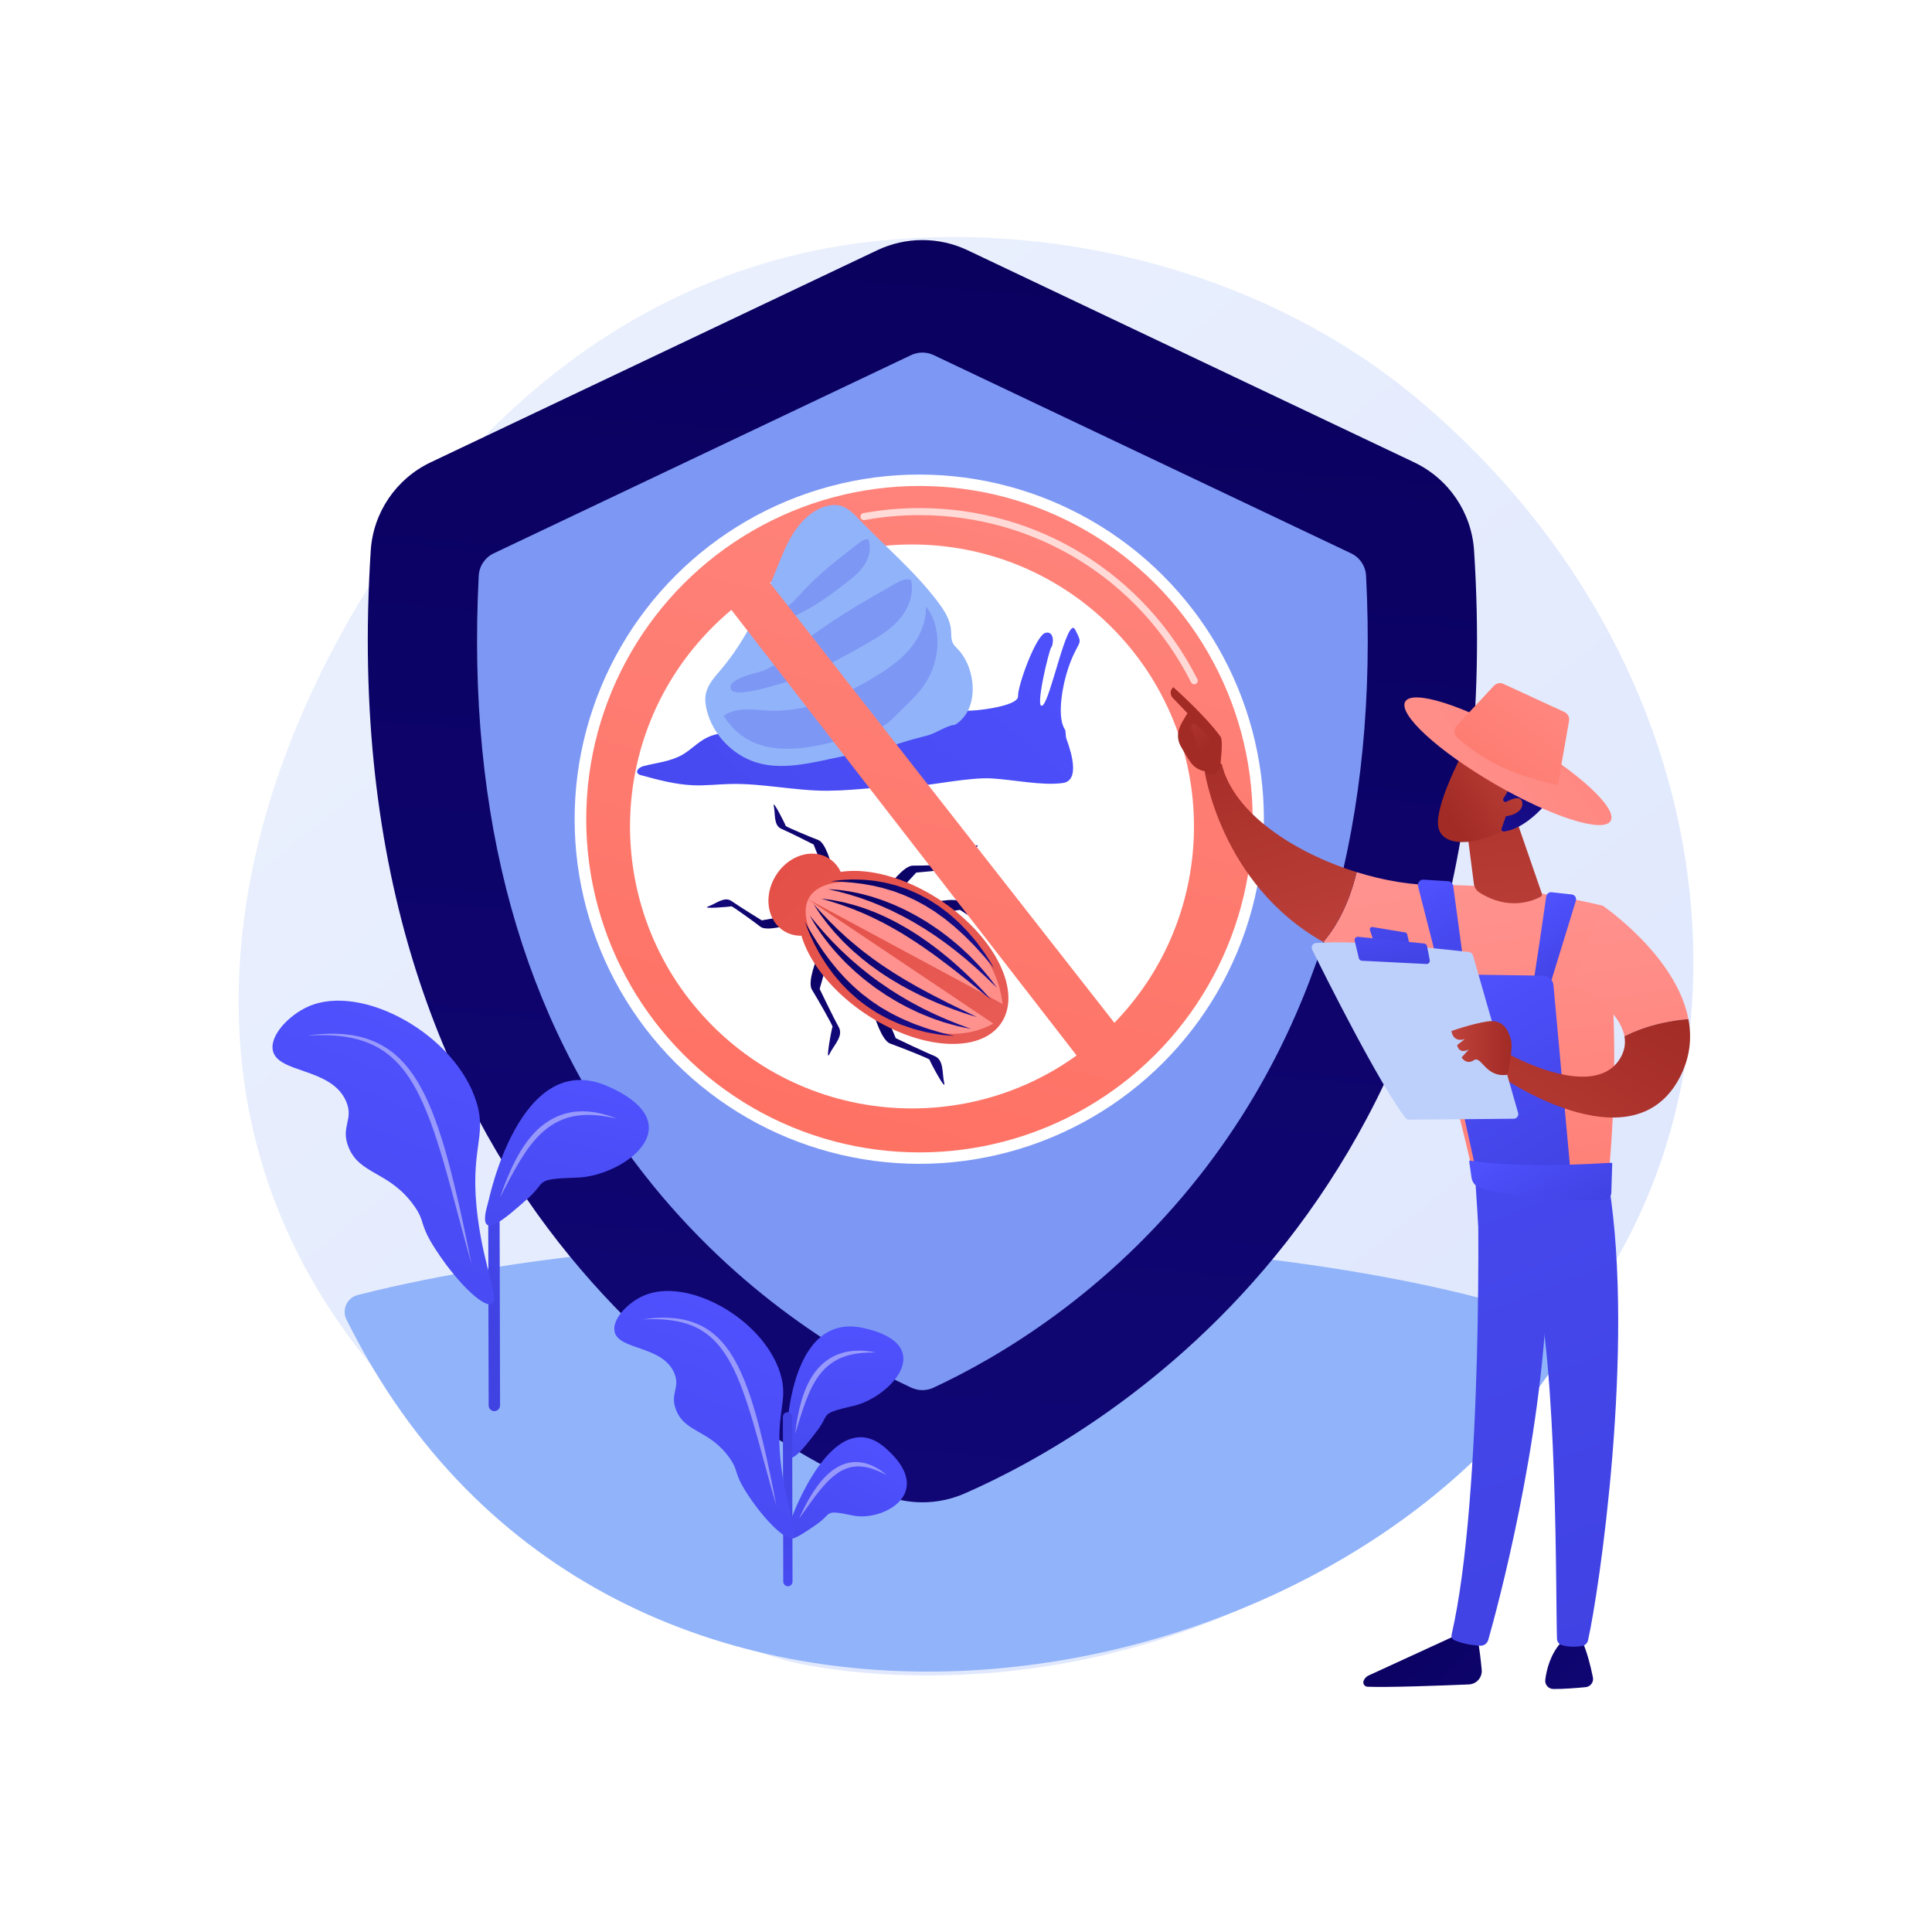 <?xml version="1.0" encoding="utf-8"?>
<!-- Generator: Adobe Illustrator 27.5.0, SVG Export Plug-In . SVG Version: 6.00 Build 0)  -->
<svg version="1.1" xmlns="http://www.w3.org/2000/svg" xmlns:xlink="http://www.w3.org/1999/xlink" x="0px" y="0px"
	 viewBox="0 0 3710 3710" style="enable-background:new 0 0 3710 3710;" xml:space="preserve">
<g id="Background">
	<g>
		<g>
			<rect style="fill:#FFFFFF;" width="3710" height="3710"/>
		</g>
	</g>
</g>
<g id="Illustration">
	<g>
		<linearGradient id="SVGID_1_" gradientUnits="userSpaceOnUse" x1="3528.328" y1="3918.638" x2="1139.977" y2="952.456">
			<stop  offset="0" style="stop-color:#DAE3FE"/>
			<stop  offset="1" style="stop-color:#E9EFFD"/>
		</linearGradient>
		<path style="fill:url(#SVGID_1_);" d="M2968.846,2600.104c-56.211,59.676-272.116,301.792-314.138,332.197
			c-493.957,357.406-995.748,287.794-1119.967,262.351c-183.432-37.57-557.746-259.636-814.094-563.637
			c-387.834-459.927-307.699-1035.084-6.869-1513.404c55.026-87.493,345.693-573.099,936.47-650.974
			c357.532-47.13,774.3,47.925,1076.111,302.914C3359.888,1304.795,3394.815,2147.879,2968.846,2600.104z"/>
		<path style="fill:#91B3FA;" d="M665.295,2533.777c503.549,1017.241,1910.349,763.79,2345.501,48.517
			c9.416-15.477,2.386-35.748-14.608-42.026c-506.905-187.276-1637.008-224.453-2309.272-53.46
			C666.418,2492.022,655.911,2514.821,665.295,2533.777z"/>
		<g>
			
				<linearGradient id="SVGID_00000074417216279539810690000008122892336244186528_" gradientUnits="userSpaceOnUse" x1="1845.985" y1="275.828" x2="1392.033" y2="6056.082">
				<stop  offset="0" style="stop-color:#09005D"/>
				<stop  offset="1" style="stop-color:#1A0F91"/>
			</linearGradient>
			<path style="fill:url(#SVGID_00000074417216279539810690000008122892336244186528_);" d="M2830.633,1057.121
				c-4.731-73.117-48.886-137.888-115.071-169.321l-857.496-407.257c-54.915-26.081-118.647-26.081-173.563,0L827.008,887.8
				c-66.185,31.434-110.341,96.205-115.071,169.321c-80.433,1243.297,716.754,1696.304,978.08,1810.736
				c51.827,22.695,110.71,22.695,162.536,0C2113.879,2753.425,2911.066,2300.418,2830.633,1057.121z"/>
			<path style="fill:#7D97F4;" d="M2623.273,1105.648c-0.947-18.536-11.981-35.081-28.747-43.044l-801.613-380.717
				c-13.687-6.5-29.571-6.5-43.258,0l-801.611,380.717c-16.766,7.963-27.8,24.508-28.748,43.044
				c-23.705,463.787,83.421,850.758,318.629,1150.684c179.323,228.666,389.097,351.207,512.023,408.378
				c13.543,6.298,29.128,6.298,42.671,0c122.923-57.169,332.699-179.712,512.023-408.378
				C2539.851,1956.406,2646.978,1569.432,2623.273,1105.648z"/>
		</g>
		<g>
			<g>
				<g>
					
						<ellipse transform="matrix(0.707 -0.707 0.707 0.707 -595.199 1709.216)" style="fill:#FFFFFF;" cx="1765.607" cy="1573.077" rx="661.878" ry="661.878"/>
					
						<linearGradient id="SVGID_00000045603030207012156030000004534231793688223369_" gradientUnits="userSpaceOnUse" x1="2179.076" y1="-35.638" x2="1578.949" y2="2299.317">
						<stop  offset="0" style="stop-color:#FF928E"/>
						<stop  offset="1" style="stop-color:#FE7062"/>
					</linearGradient>
					
						<circle style="fill:url(#SVGID_00000045603030207012156030000004534231793688223369_);" cx="1765.606" cy="1573.077" r="639.869"/>
					<path style="opacity:0.7;fill:#FFFFFF;" d="M2293.241,1314.031c1.023,0,2.064-0.231,3.041-0.727
						c3.334-1.684,4.671-5.75,2.987-9.078c-102.303-202.678-306.789-328.585-533.663-328.585c-36.18,0-72.441,3.261-107.77,9.705
						c-3.673,0.666-6.109,4.185-5.439,7.861c0.667,3.677,4.176,6.133,7.864,5.433c34.532-6.291,69.973-9.479,105.346-9.479
						c221.74,0,421.603,123.062,521.596,321.151C2288.389,1312.671,2290.769,1314.031,2293.241,1314.031z"/>
					
						<ellipse transform="matrix(0.707 -0.707 0.707 0.707 -609.14 1703.441)" style="fill:#FFFFFF;" cx="1751.666" cy="1587.018" rx="541.571" ry="541.571"/>
				</g>
			</g>
			<g>
				<g>
					
						<linearGradient id="SVGID_00000165920196404743856030000000369797326070431382_" gradientUnits="userSpaceOnUse" x1="708.328" y1="2253.617" x2="837.534" y2="2571.997" gradientTransform="matrix(0.489 -0.872 0.872 0.489 -553.578 1264.008)">
						<stop  offset="0" style="stop-color:#09005D"/>
						<stop  offset="1" style="stop-color:#1A0F91"/>
					</linearGradient>
					<path style="fill:url(#SVGID_00000165920196404743856030000000369797326070431382_);" d="M1784.201,1734.898
						c0,0,48.744-13.416,62.381-2.297c13.638,11.119,64.212,49.393,65.816,48.304s71.063-5.379,52.732,0.74
						c-18.33,6.12-37.752,23.052-53.87,11.04c-16.117-12.012-67.888-45.492-67.888-45.492l-41.226,6.204L1784.201,1734.898z"/>
					
						<linearGradient id="SVGID_00000093166440933298745990000008831124784064093828_" gradientUnits="userSpaceOnUse" x1="-587.654" y1="324.334" x2="-458.447" y2="642.715" gradientTransform="matrix(-0.164 -0.986 0.986 -0.164 1277.066 1202.644)">
						<stop  offset="0" style="stop-color:#09005D"/>
						<stop  offset="1" style="stop-color:#1A0F91"/>
					</linearGradient>
					<path style="fill:url(#SVGID_00000093166440933298745990000008831124784064093828_);" d="M1705.527,1703.11
						c0,0,29.633-40.961,47.229-40.819c17.595,0.142,80.995-1.64,81.565-3.492c0.57-1.852,52.073-48.655,41.601-32.413
						s-15.03,41.602-35.119,42.314c-20.089,0.713-81.422,6.982-81.422,6.982l-28.28,30.632L1705.527,1703.11z"/>
					
						<linearGradient id="SVGID_00000019642849132885127690000014311184324512161724_" gradientUnits="userSpaceOnUse" x1="759.797" y1="-3309.554" x2="868.168" y2="-3042.513" gradientTransform="matrix(0.507 -0.862 -0.862 -0.507 -1639.592 658.634)">
						<stop  offset="0" style="stop-color:#09005D"/>
						<stop  offset="1" style="stop-color:#1A0F91"/>
					</linearGradient>
					<path style="fill:url(#SVGID_00000019642849132885127690000014311184324512161724_);" d="M1596.221,1659.338
						c0,0-10.87-40.986-24.688-46.171c-13.818-5.185-62.915-25.662-62.803-27.283c0.111-1.621-26.121-53.763-22.812-37.896
						c3.309,15.867-0.755,37.092,14.757,43.697c15.512,6.604,61.641,29.973,61.641,29.973l12.92,32.492L1596.221,1659.338z"/>
					
						<linearGradient id="SVGID_00000078743895268655308610000011097882536008791209_" gradientUnits="userSpaceOnUse" x1="4899.436" y1="2265.686" x2="5028.644" y2="2584.069" gradientTransform="matrix(-0.489 0.872 0.872 0.489 2094.593 -3460.534)">
						<stop  offset="0" style="stop-color:#09005D"/>
						<stop  offset="1" style="stop-color:#1A0F91"/>
					</linearGradient>
					<path style="fill:url(#SVGID_00000078743895268655308610000011097882536008791209_);" d="M1678.793,1949.586
						c0,0,14.005,48.578,30.608,54.404c16.603,5.827,75.65,28.98,75.559,30.916c-0.091,1.936,32.511,63.418,28.161,44.589
						c-4.35-18.829-0.048-44.234-18.708-51.709c-18.659-7.476-74.243-34.152-74.243-34.152l-16.231-38.401L1678.793,1949.586z"/>
					
						<linearGradient id="SVGID_00000080910708366415328010000005624110380061656714_" gradientUnits="userSpaceOnUse" x1="2689.053" y1="2885.282" x2="2818.265" y2="3203.677" gradientTransform="matrix(-0.927 0.375 0.375 0.927 2997.004 -1867.409)">
						<stop  offset="0" style="stop-color:#09005D"/>
						<stop  offset="1" style="stop-color:#1A0F91"/>
					</linearGradient>
					<path style="fill:url(#SVGID_00000080910708366415328010000005624110380061656714_);" d="M1569.251,1838.805
						c0,0-19.465,46.659-10.158,61.592c9.307,14.933,40.886,69.937,39.604,71.39s-14.312,69.814-5.926,52.403
						s27.636-34.538,17.756-52.044c-9.88-17.505-36.553-73.091-36.553-73.091l11.362-40.112L1569.251,1838.805z"/>
					
						<linearGradient id="SVGID_00000146480862553129448490000008542950458600467390_" gradientUnits="userSpaceOnUse" x1="4904.428" y1="-3204.367" x2="5012.795" y2="-2937.339" gradientTransform="matrix(-0.47 0.883 -0.883 -0.47 1010.301 -4069.734)">
						<stop  offset="0" style="stop-color:#09005D"/>
						<stop  offset="1" style="stop-color:#1A0F91"/>
					</linearGradient>
					<path style="fill:url(#SVGID_00000146480862553129448490000008542950458600467390_);" d="M1512.567,1776.592
						c0,0-40.632,12.126-52.268,3.048c-11.635-9.078-54.733-40.263-56.057-39.322c-1.325,0.942-59.492,5.789-44.232,0.328
						c15.261-5.461,31.242-20.009,44.973-10.226c13.731,9.782,57.745,36.926,57.745,36.926l34.458-5.944L1512.567,1776.592z"/>
				</g>
				
					<linearGradient id="SVGID_00000088818279707997020760000010152553325607149483_" gradientUnits="userSpaceOnUse" x1="-5362.9" y1="3110.141" x2="-5139.31" y2="4230.349" gradientTransform="matrix(-0.472 0.882 0.882 0.472 -4082.363 4650.671)">
					<stop  offset="0" style="stop-color:#E1473D"/>
					<stop  offset="1" style="stop-color:#E9605A"/>
				</linearGradient>
				<path style="fill:url(#SVGID_00000088818279707997020760000010152553325607149483_);" d="M1678.467,1957.365
					c106.823,64.121,218.693,62.892,249.869-2.745c31.176-65.637-30.149-170.826-136.973-234.947
					c-106.823-64.121-218.693-62.892-249.869,2.745C1510.319,1788.056,1571.644,1893.245,1678.467,1957.365z"/>
				
					<linearGradient id="SVGID_00000141443221853691254370000000496041861120691616_" gradientUnits="userSpaceOnUse" x1="-5402.948" y1="2941.925" x2="-5145.898" y2="4229.774" gradientTransform="matrix(-0.516 0.856 0.856 0.516 -4166.171 4455.466)">
					<stop  offset="0" style="stop-color:#E1473D"/>
					<stop  offset="1" style="stop-color:#E9605A"/>
				</linearGradient>
				<path style="fill:url(#SVGID_00000141443221853691254370000000496041861120691616_);" d="M1506.13,1788.323
					c32.762,19.757,78.29,4.319,101.688-34.481c23.398-38.801,15.807-86.271-16.955-106.028
					c-32.762-19.757-78.29-4.319-101.688,34.481S1473.367,1768.566,1506.13,1788.323z"/>
				
					<linearGradient id="SVGID_00000003816176118356385840000004041431043611406736_" gradientUnits="userSpaceOnUse" x1="36.438" y1="3967.674" x2="-126.731" y2="4785.17" gradientTransform="matrix(0.472 -0.882 0.882 0.472 -1673.024 149.518)">
					<stop  offset="0" style="stop-color:#FF928E"/>
					<stop  offset="1" style="stop-color:#FE7062"/>
				</linearGradient>
				<path style="fill:url(#SVGID_00000003816176118356385840000004041431043611406736_);" d="M1552.047,1727.047
					c-41.989,85.708,192.545,328.254,355.47,238.557L1552.047,1727.047z"/>
				
					<linearGradient id="SVGID_00000149379591359837988110000002485349420793738933_" gradientUnits="userSpaceOnUse" x1="428.559" y1="3879.043" x2="269.405" y2="4676.421" gradientTransform="matrix(-0.472 0.882 0.882 0.472 -1385.895 -386.815)">
					<stop  offset="0" style="stop-color:#FF928E"/>
					<stop  offset="1" style="stop-color:#FE7062"/>
				</linearGradient>
				<path style="fill:url(#SVGID_00000149379591359837988110000002485349420793738933_);" d="M1552.047,1727.047
					c39.997-86.904,349-1.147,373.332,200.951L1552.047,1727.047z"/>
				<g>
					
						<linearGradient id="SVGID_00000164500172109808935060000006844535689790668981_" gradientUnits="userSpaceOnUse" x1="1528.967" y1="1780.627" x2="1817.782" y2="2018.259">
						<stop  offset="0" style="stop-color:#09005D"/>
						<stop  offset="1" style="stop-color:#1A0F91"/>
					</linearGradient>
					<path style="fill:url(#SVGID_00000164500172109808935060000006844535689790668981_);" d="M1545.796,1770.758
						c0,0,0.758,1.274,2.18,3.664c1.402,2.399,3.549,5.876,6.11,10.384c2.489,4.557,5.927,9.83,9.683,15.923
						c1.908,3.036,3.855,6.301,6.045,9.661c2.246,3.328,4.607,6.828,7.069,10.481c4.725,7.426,10.701,14.861,16.526,23.025
						c2.975,4.04,6.406,7.9,9.696,11.998c1.658,2.037,3.333,4.098,5.027,6.178c1.721,2.052,3.595,4.007,5.408,6.042
						c3.707,3.998,7.279,8.238,11.236,12.201c4.035,3.887,8.094,7.838,12.113,11.888c4.055,4.016,8.573,7.59,12.868,11.439
						c2.203,1.863,4.298,3.863,6.593,5.621l6.931,5.227c8.944,7.381,18.784,13.51,28.237,19.894
						c10.005,5.465,19.369,11.766,29.331,16.225c4.909,2.356,9.63,4.919,14.454,6.994c4.837,2.059,9.571,4.072,14.181,6.032
						c2.315,0.955,4.561,2.013,6.853,2.847c2.298,0.806,4.564,1.601,6.793,2.382c4.452,1.611,8.754,3.165,12.884,4.659
						c4.098,1.634,8.222,2.54,12.047,3.761c3.848,1.164,7.499,2.267,10.931,3.305c6.839,2.226,12.973,3.487,17.977,4.795
						c10.034,2.504,15.783,4.098,15.783,4.098s-5.9-0.428-16.253-1.464c-5.165-0.594-11.525-0.921-18.624-2.403
						c-7.119-1.368-15.294-2.449-23.972-4.664c-4.341-1.13-8.862-2.305-13.544-3.521c-2.338-0.632-4.715-1.276-7.128-1.927
						c-2.403-0.699-4.771-1.624-7.214-2.443c-4.869-1.701-9.873-3.446-14.989-5.23c-2.594-0.808-5.07-1.991-7.601-3.111
						c-2.528-1.126-5.083-2.264-7.657-3.41c-5.152-2.3-10.451-4.52-15.504-7.409c-5.139-2.717-10.323-5.515-15.498-8.42
						c-9.929-6.501-20.279-12.756-29.692-20.342l-7.148-5.549c-2.367-1.865-4.528-3.973-6.793-5.943
						c-4.426-4.065-9.072-7.859-13.232-12.086c-4.17-4.221-8.235-8.478-12.227-12.695c-3.934-4.272-7.467-8.803-11.124-13.086
						c-1.79-2.177-3.638-4.273-5.329-6.46c-1.625-2.238-3.234-4.454-4.827-6.646c-3.109-4.436-6.353-8.624-9.128-12.961
						c-5.503-8.704-10.845-16.826-14.933-24.813c-2.134-3.932-4.177-7.7-6.12-11.283c-1.816-3.656-3.405-7.201-4.965-10.481
						c-3.132-6.564-5.726-12.313-7.555-17.164c-1.957-4.8-3.356-8.64-4.37-11.228
						C1546.328,1772.142,1545.796,1770.758,1545.796,1770.758z"/>
					
						<linearGradient id="SVGID_00000011718168242521684310000005857292161144727957_" gradientUnits="userSpaceOnUse" x1="1549.822" y1="1753.626" x2="1851.659" y2="2001.972">
						<stop  offset="0" style="stop-color:#09005D"/>
						<stop  offset="1" style="stop-color:#1A0F91"/>
					</linearGradient>
					<path style="fill:url(#SVGID_00000011718168242521684310000005857292161144727957_);" d="M1554.888,1758.053
						c0,0,0.965,1.169,2.781,3.359c1.796,2.202,4.508,5.375,7.808,9.524c3.221,4.224,7.611,8.923,12.349,14.5
						c4.669,5.623,10.408,11.597,16.506,18.223c1.527,1.651,3.086,3.338,4.676,5.056c1.661,1.65,3.356,3.329,5.079,5.038
						c3.408,3.441,6.935,6.999,10.559,10.655c3.71,3.566,7.641,7.11,11.584,10.794c1.97,1.844,3.96,3.707,5.969,5.59
						c2.078,1.807,4.173,3.633,6.288,5.474c4.259,3.648,8.478,7.475,12.933,11.127c4.528,3.574,9.092,7.207,13.626,10.945
						c4.482,3.805,9.407,7.127,14.129,10.743l7.168,5.334c2.397,1.77,4.922,3.37,7.378,5.066c4.925,3.372,9.765,6.874,14.723,10.161
						c5.03,3.177,10.037,6.34,15.009,9.479c2.476,1.588,4.955,3.146,7.509,4.548c2.515,1.476,5.014,2.947,7.499,4.406
						c4.994,2.876,9.811,5.946,14.825,8.455c4.948,2.64,9.857,5.147,14.585,7.767c4.725,2.63,9.568,4.75,14.171,7.063
						c4.646,2.216,9.102,4.538,13.537,6.488c4.433,1.977,8.718,3.886,12.828,5.718c8.186,3.801,15.935,6.675,22.721,9.492
						c3.408,1.381,6.6,2.673,9.548,3.866c2.991,1.09,5.739,2.09,8.218,2.993c9.932,3.63,15.6,5.866,15.6,5.866
						s-5.95-1.097-16.355-3.3c-2.6-0.555-5.483-1.169-8.622-1.839c-3.119-0.739-6.432-1.74-10.011-2.702
						c-7.128-2.013-15.294-4.011-23.864-7.166c-4.331-1.479-8.839-3.019-13.505-4.612c-4.676-1.588-9.312-3.715-14.191-5.638
						c-4.827-2.044-9.909-3.891-14.89-6.25c-5.014-2.284-10.06-4.786-15.238-7.24c-5.224-2.369-10.261-5.301-15.485-8.041
						c-5.181-2.82-10.547-5.482-15.6-8.76c-5.132-3.149-10.303-6.324-15.498-9.51c-5.119-3.306-10.139-6.807-15.212-10.226
						c-2.495-1.77-5.057-3.446-7.493-5.291l-7.279-5.559c-4.787-3.768-9.781-7.238-14.326-11.195
						c-4.636-3.843-9.174-7.731-13.639-11.586c-4.413-3.916-8.583-8-12.779-11.896c-2.085-1.965-4.154-3.912-6.202-5.841
						c-1.947-2.032-3.878-4.043-5.785-6.035c-3.782-4.016-7.542-7.879-11.082-11.751c-6.82-7.987-13.528-15.284-18.942-22.682
						c-2.778-3.627-5.444-7.102-7.975-10.409c-2.535-3.295-4.64-6.687-6.774-9.724c-4.193-6.138-7.844-11.466-10.458-16.076
						c-2.745-4.533-4.777-8.181-6.219-10.63C1555.646,1759.366,1554.888,1758.053,1554.888,1758.053z"/>
					
						<linearGradient id="SVGID_00000021119730523023342420000014825924810626043781_" gradientUnits="userSpaceOnUse" x1="1560.297" y1="1728.048" x2="1864.23" y2="1978.119">
						<stop  offset="0" style="stop-color:#09005D"/>
						<stop  offset="1" style="stop-color:#1A0F91"/>
					</linearGradient>
					<path style="fill:url(#SVGID_00000021119730523023342420000014825924810626043781_);" d="M1562.302,1736.193
						c0,0,1.028,1.118,2.948,3.214c1.904,2.11,4.777,5.142,8.281,9.121c3.444,4.045,8.018,8.566,13.022,13.915
						c4.938,5.401,10.921,11.134,17.304,17.492c1.599,1.584,3.231,3.203,4.892,4.851c1.734,1.578,3.497,3.185,5.293,4.82
						c3.549,3.298,7.22,6.708,10.993,10.213c7.874,6.654,15.931,13.907,24.757,20.843c8.566,7.242,18.092,13.874,27.4,21.068
						c9.647,6.752,19.329,13.769,29.489,20.116c4.971,3.326,9.945,6.654,15.071,9.709c5.093,3.109,10.113,6.289,15.186,9.295
						c10.303,5.754,20.15,11.942,30.135,17.159c9.844,5.46,19.487,10.531,28.655,15.327c4.547,2.463,9.072,4.664,13.429,6.841
						c4.347,2.208,8.547,4.341,12.576,6.39c8.13,3.991,15.58,7.652,22.183,10.894c6.636,3.214,12.418,6.015,17.182,8.323
						c9.548,4.597,14.959,7.378,14.959,7.378s-5.828-1.683-15.951-4.894c-5.05-1.63-11.243-3.479-18.171-6.056
						c-6.951-2.518-14.874-5.181-23.322-8.583c-8.435-3.434-17.717-6.859-27.21-11.233c-4.774-2.128-9.683-4.313-14.697-6.547
						c-5.047-2.177-9.978-4.864-15.12-7.345c-10.274-4.983-20.689-10.573-31.173-16.427c-5.204-2.993-10.366-6.165-15.593-9.266
						c-5.26-3.052-10.395-6.362-15.501-9.721c-10.277-6.611-20.095-13.912-29.856-20.942c-9.499-7.403-18.758-14.792-27.289-22.46
						c-8.806-7.34-16.486-15.375-24.044-22.636c-3.589-3.828-7.082-7.552-10.458-11.152c-1.668-1.817-3.306-3.605-4.915-5.359
						c-1.533-1.821-3.04-3.607-4.515-5.355c-2.932-3.505-5.743-6.862-8.419-10.056c-2.663-3.193-4.935-6.47-7.201-9.407
						c-4.479-5.932-8.34-11.105-11.196-15.57c-2.972-4.39-5.188-7.931-6.751-10.305
						C1563.129,1737.466,1562.302,1736.193,1562.302,1736.193z"/>
					
						<linearGradient id="SVGID_00000166634956623399359910000003288814054607320743_" gradientUnits="userSpaceOnUse" x1="1587.197" y1="1695.189" x2="1929.845" y2="1821.913">
						<stop  offset="0" style="stop-color:#09005D"/>
						<stop  offset="1" style="stop-color:#1A0F91"/>
					</linearGradient>
					<path style="fill:url(#SVGID_00000166634956623399359910000003288814054607320743_);" d="M1595.455,1692.241
						c0,0,1.455-0.179,4.18-0.514c2.729-0.315,6.721-0.875,11.814-1.396c5.07-0.693,11.321-0.85,18.509-1.174
						c7.21-0.509,15.294-0.136,24.159,0.105c4.446-0.002,9.026,0.625,13.8,1.003c2.384,0.236,4.807,0.478,7.269,0.722
						c1.231,0.128,2.472,0.258,3.723,0.387c1.238,0.209,2.486,0.419,3.74,0.63c5.033,0.859,10.202,1.74,15.485,2.643
						c5.27,0.995,10.53,2.576,15.954,3.896c2.686,0.745,5.467,1.281,8.143,2.215c2.692,0.896,5.401,1.799,8.126,2.709
						c5.447,1.839,11.052,3.503,16.365,6.023c5.365,2.371,10.871,4.572,16.227,7.138c5.267,2.747,10.556,5.503,15.846,8.261
						c2.676,1.323,5.149,2.996,7.667,4.585l7.526,4.784c2.502,1.594,4.997,3.187,7.486,4.772c2.371,1.755,4.735,3.503,7.089,5.245
						c4.682,3.512,9.45,6.849,13.817,10.559c4.305,3.776,8.56,7.504,12.743,11.172c4.265,3.574,8.104,7.462,11.811,11.315
						c3.72,3.825,7.361,7.568,10.904,11.211c6.685,7.647,12.845,15,18.446,21.822c5.293,7.081,10.021,13.648,14.194,19.459
						c2.141,2.865,3.957,5.68,5.572,8.332c1.635,2.628,3.139,5.043,4.498,7.225c5.411,8.722,8.356,13.771,8.356,13.771
						s-3.92-4.393-10.517-12.193c-1.645-1.95-3.467-4.109-5.451-6.458c-1.986-2.343-4.042-4.945-6.514-7.504
						c-4.813-5.217-10.225-11.093-15.987-17.588c-6.15-6.153-12.835-12.766-19.773-19.844c-3.687-3.31-7.476-6.71-11.348-10.185
						c-3.891-3.443-7.663-7.179-11.968-10.431c-4.19-3.38-8.445-6.816-12.756-10.295c-2.101-1.807-4.502-3.239-6.754-4.889
						c-2.269-1.632-4.548-3.272-6.833-4.917c-2.285-1.648-4.58-3.302-6.882-4.96c-2.41-1.489-4.83-2.981-7.253-4.477l-7.276-4.492
						c-2.43-1.499-4.83-3.057-7.397-4.309c-5.024-2.709-10.051-5.416-15.058-8.113c-5.093-2.523-10.33-4.689-15.439-7.035
						c-5.073-2.441-10.363-4.211-15.501-6.214c-2.581-0.979-5.142-1.95-7.69-2.917c-2.531-1.006-5.175-1.617-7.726-2.436
						c-5.148-1.504-10.179-3.132-15.166-4.492c-5.037-1.21-9.962-2.395-14.759-3.548c-4.777-1.315-9.581-1.745-14.145-2.704
						c-4.587-0.795-9-1.832-13.311-2.226c-8.599-0.952-16.499-2.292-23.532-2.638c-7.036-0.448-13.189-1.261-18.325-1.289
						c-5.116-0.149-9.141-0.42-11.883-0.537C1596.919,1692.315,1595.455,1692.241,1595.455,1692.241z"/>
					
						<linearGradient id="SVGID_00000133492203540843247010000002171954774947710371_" gradientUnits="userSpaceOnUse" x1="1575.505" y1="1728.005" x2="1934.846" y2="1860.902">
						<stop  offset="0" style="stop-color:#09005D"/>
						<stop  offset="1" style="stop-color:#1A0F91"/>
					</linearGradient>
					<path style="fill:url(#SVGID_00000133492203540843247010000002171954774947710371_);" d="M1590.273,1707.457
						c0,0,1.504,0.097,4.318,0.279c2.814,0.2,6.954,0.399,12.198,0.842c5.25,0.256,11.591,1.372,18.909,2.379
						c7.381,0.87,15.445,2.804,24.36,4.641c4.485,0.834,8.99,2.277,13.751,3.464c2.364,0.648,4.771,1.308,7.214,1.978
						c2.453,0.652,4.919,1.377,7.378,2.241c4.948,1.647,10.034,3.338,15.232,5.066c5.227,1.676,10.323,4.006,15.636,6.055
						c2.643,1.062,5.309,2.133,7.992,3.211c2.66,1.134,5.286,2.394,7.959,3.597c5.316,2.463,10.776,4.817,16.079,7.575
						c5.283,2.806,10.609,5.631,15.951,8.47c5.385,2.776,10.487,6.081,15.757,9.105l7.785,4.728
						c2.568,1.615,5.047,3.359,7.568,5.029c5.007,3.39,10.051,6.687,14.946,10.106c9.614,7.095,19.077,14.078,27.709,21.482
						c4.334,3.676,8.754,7.097,12.782,10.794c4.003,3.723,7.913,7.368,11.725,10.914c7.785,6.9,14.313,14.304,20.656,20.763
						c6.373,6.439,11.531,12.997,16.384,18.507c4.899,5.477,8.714,10.646,11.922,14.833c6.409,8.383,9.929,13.254,9.929,13.254
						s-4.426-4.121-11.925-11.472c-3.74-3.684-8.241-8.181-13.662-13.076c-2.676-2.472-5.526-5.104-8.53-7.879
						c-2.978-2.791-6.071-5.762-9.509-8.639c-3.379-2.932-6.899-5.987-10.54-9.149c-1.809-1.587-3.648-3.203-5.516-4.843
						c-1.927-1.571-3.884-3.167-5.868-4.784c-3.963-3.231-8.031-6.55-12.191-9.942c-4.252-3.267-8.596-6.605-13.012-10
						c-8.671-6.997-18.397-13.18-27.784-20.114c-4.83-3.275-9.798-6.427-14.729-9.675c-2.482-1.597-4.925-3.27-7.45-4.812
						l-7.644-4.524c-5.099-3.011-10.037-6.311-15.248-9.08c-5.175-2.835-10.33-5.659-15.445-8.46
						c-5.162-2.709-10.389-5.183-15.465-7.816c-2.558-1.276-5.073-2.607-7.621-3.815c-2.574-1.152-5.129-2.297-7.664-3.433
						c-5.089-2.226-10.024-4.602-14.976-6.621c-4.961-2.018-9.814-3.991-14.536-5.912c-4.695-2.031-9.473-3.385-13.961-5.111
						c-4.534-1.576-8.842-3.403-13.134-4.607c-4.265-1.327-8.353-2.597-12.241-3.806c-3.871-1.328-7.588-2.325-11.098-3.228
						c-3.51-0.946-6.793-1.831-9.834-2.65c-1.52-0.422-2.981-0.827-4.377-1.215c-1.422-0.315-2.774-0.614-4.058-0.898
						c-5.142-1.108-9.161-2.128-11.909-2.756C1591.738,1707.803,1590.273,1707.457,1590.273,1707.457z"/>
					
						<linearGradient id="SVGID_00000148637665227412370830000003359320096248135328_" gradientUnits="userSpaceOnUse" x1="1560.94" y1="1750.255" x2="1923.039" y2="1884.172">
						<stop  offset="0" style="stop-color:#09005D"/>
						<stop  offset="1" style="stop-color:#1A0F91"/>
					</linearGradient>
					<path style="fill:url(#SVGID_00000148637665227412370830000003359320096248135328_);" d="M1577.199,1725.682
						c0,0,1.494,0.184,4.301,0.529c2.801,0.364,6.928,0.803,12.145,1.55c5.234,0.581,11.522,1.957,18.781,3.37
						c7.319,1.271,15.314,3.531,24.133,5.818c4.439,1.054,8.885,2.688,13.593,4.091c4.666,1.522,9.558,2.95,14.401,4.891
						c4.882,1.852,9.903,3.756,15.032,5.7c5.099,2.021,10.156,4.443,15.38,6.726c5.25,2.238,10.422,4.845,15.662,7.478
						c5.234,2.641,10.632,5.157,15.764,8.227c5.201,2.957,10.441,5.937,15.705,8.928c5.142,3.183,10.307,6.378,15.468,9.573
						c5.188,3.165,10.074,6.769,15.081,10.148c4.974,3.426,9.969,6.788,14.72,10.395c4.813,3.521,9.552,7.068,14.191,10.62
						c4.548,3.663,9.039,7.281,13.459,10.84c8.957,6.971,16.988,14.447,24.842,21.234c7.778,6.874,14.818,13.72,21.401,19.926
						c6.518,6.281,12.287,12.249,17.445,17.481c5.221,5.168,9.446,10.005,13.048,13.856c7.135,7.773,11.095,12.321,11.095,12.321
						s-4.777-3.705-12.93-10.374c-4.094-3.311-8.967-7.439-14.693-12.011c-5.677-4.61-12.083-9.811-19.073-15.485
						c-7.043-5.578-14.67-11.625-22.738-18.018c-8.209-6.201-16.66-12.988-25.689-19.6c-4.492-3.334-9.059-6.724-13.685-10.156
						c-4.731-3.274-9.486-6.634-14.234-10.077c-4.718-3.49-9.663-6.721-14.592-10.021c-4.955-3.255-9.808-6.715-14.91-9.77
						c-5.014-3.195-10.031-6.39-15.025-9.573c-5.106-2.991-10.192-5.971-15.238-8.928c-5.014-3.024-10.179-5.654-15.179-8.461
						c-5.017-2.773-9.972-5.524-15.002-7.903c-4.994-2.469-9.906-4.896-14.713-7.271c-4.882-2.225-9.656-4.401-14.306-6.519
						c-4.61-2.239-9.318-3.847-13.741-5.757c-4.469-1.783-8.698-3.791-12.937-5.208c-8.432-2.931-16.066-6.102-23.023-8.166
						c-6.948-2.133-12.914-4.424-18.036-5.721c-5.079-1.404-9.036-2.656-11.748-3.444
						C1578.644,1726.112,1577.199,1725.682,1577.199,1725.682z"/>
				</g>
			</g>
			<g>
				<g>
					
						<linearGradient id="SVGID_00000160173016238158326480000003349683294884713856_" gradientUnits="userSpaceOnUse" x1="2085.483" y1="988.631" x2="935.656" y2="2274.621">
						<stop  offset="0" style="stop-color:#4F52FF"/>
						<stop  offset="1" style="stop-color:#4042E2"/>
					</linearGradient>
					<path style="fill:url(#SVGID_00000160173016238158326480000003349683294884713856_);" d="M2048.174,1419.678
						c11.695,31.627,23.804,79.581-7.11,83.919c-39.15,5.491-92.649-6.011-135.698-8.757
						c-42.995-2.746-119.649,13.749-139.801,13.529c-59.802-0.652-117.541,9.855-177.218,10.066
						c-62.221,0.22-123.878-14.403-186.083-12.958c-23.376,0.543-46.711,3.357-70.078,2.516
						c-34.251-1.232-67.683-10.269-100.759-19.25c-2.635-0.716-5.502-1.593-7.003-3.874c-3.847-5.847,4.574-12.006,11.352-13.748
						c25.121-6.455,51.896-8.792,74.401-21.685c16.841-9.648,30.267-24.7,47.714-33.201c19.354-9.43,41.689-9.9,63.216-10.188
						c72.649-0.97,143.864,0.543,215.042-11.881c72.853-12.716,146.319-21.599,219.812-29.658
						c10.049,1.813,99.945-7.411,99.012-27.509c-0.933-20.152,34.328-117.204,52.613-121.762
						c18.339-4.558,15.139,24.13,11.24,27.535c-3.898,3.405-32.673,122.176-16.913,111.907
						c15.76-10.322,47.749-174.942,62.796-145.455c15.154,29.541,8.588,18.448-7.885,58.917
						c-16.473,40.523-28.168,107.075-12.355,131.785C2047.761,1405.088,2045.101,1411.276,2048.174,1419.678z"/>
				</g>
				<g>
					<path style="fill:#91B3FA;" d="M1865.432,1345.745c-4.316,19.047-14.493,35.887-31.795,46.239
						c-13.09,0-36.855,16.027-50.833,19.821c-18.208,4.942-36.402,9.21-54.247,15.273c-38.214,12.984-80.023,18.8-119.695,27.158
						c-50.172,10.571-108.099,25.9-158.574,9.264c-43.826-14.445-80.909-52.228-92.866-98.863
						c-2.579-10.06-4.09-20.646-2.286-30.887c3.326-18.891,17.101-33.55,29.303-47.945c47.27-55.764,78.867-123.887,106.495-192.495
						c9.847-24.453,19.375-49.302,33.674-71.238c14.299-21.936,34.041-41.06,58.327-48.984c10.87-3.546,22.766-4.727,33.618-1.122
						c12.632,4.196,22.518,14.29,31.898,24.054c50.434,52.501,108.301,101.179,152.34,159.545
						c12.063,15.988,23.627,33.753,25.386,54.008c0.745,8.578-0.222,17.716,3.61,25.347c2.355,4.69,6.28,8.262,9.854,12.024
						C1862.142,1270.627,1873.145,1311.708,1865.432,1345.745z"/>
					<path style="fill:#7D97F4;" d="M1687.601,1398.922c-22.718,11.468-48.378,15.343-74.538,22.512
						c-77.926,21.357-172.523,35.341-223.36-46.999c25.217-17.842,58.691-11.077,89.146-9.771
						c69.603,2.985,136.792-26.534,197.233-62.625c25.46-15.203,50.576-31.978,70.112-54.792
						c19.537-22.815,33.136-52.542,31.775-83.087c26.393,33.544,27.922,83.234,11.744,123.201
						c-16.233,40.102-45.741,62.202-74.393,91.445C1706.769,1387.535,1697.462,1393.944,1687.601,1398.922z"/>
					<path style="fill:#7D97F4;" d="M1663.406,1236.476c22.966-13.182,46.246-26.971,63.75-47.314s28.527-48.7,22.359-75.255
						c-9.526-4.147-20.206,1.126-29.271,6.276c-65.439,37.174-131.242,74.597-189.662,122.824
						c-20.41,16.849-40.383,35.296-64.728,44.921c-10.312,4.077-73.746,15.885-61.534,36.724
						c8.271,14.116,72.148-5.504,85.276-9.086C1551.016,1298.804,1608.071,1268.237,1663.406,1236.476z"/>
					<path style="fill:#7D97F4;" d="M1623.946,1119.922c13.248-10.236,26.642-20.88,35.904-35.099
						c9.263-14.219,13.837-32.865,7.841-48.875c-6.274-1.747-12.504,2.479-17.737,6.486
						c-37.779,28.927-75.764,58.042-108.272,93.241c-11.357,12.297-22.313,25.553-36.708,33.693
						c-6.098,3.448-44.681,16.388-35.381,28.303c6.299,8.071,44.526-9.776,52.418-13.164
						C1558.94,1168.657,1592.027,1144.586,1623.946,1119.922z"/>
				</g>
			</g>
			
				<linearGradient id="SVGID_00000049190756380464733170000006288425632796975746_" gradientUnits="userSpaceOnUse" x1="2182.276" y1="-34.82" x2="1582.149" y2="2300.132">
				<stop  offset="0" style="stop-color:#FF928E"/>
				<stop  offset="1" style="stop-color:#FE7062"/>
			</linearGradient>
			<polygon style="fill:url(#SVGID_00000049190756380464733170000006288425632796975746_);" points="2099.866,2068.736 
				2174.663,2008.439 1442.349,1073.08 1367.161,1122.964 			"/>
		</g>
		<g>
			
				<linearGradient id="SVGID_00000011025200496165018260000011120220188615182485_" gradientUnits="userSpaceOnUse" x1="-2866.721" y1="3079.189" x2="-3511.554" y2="3780.586" gradientTransform="matrix(-1 0 0 1 -235.203 0)">
				<stop  offset="0" style="stop-color:#09005D"/>
				<stop  offset="1" style="stop-color:#1A0F91"/>
			</linearGradient>
			<path style="fill:url(#SVGID_00000011025200496165018260000011120220188615182485_);" d="M2835.351,3131.438
				c0,0,6.678,37.805,9.952,75.229c1.28,14.626-9.996,27.326-24.665,27.937c-49.837,2.076-156.44,6.112-194.693,4.405
				c-5.75-0.257-9.51-6.143-7.382-11.492c1.783-4.482,5.223-8.105,9.606-10.119l176.089-80.93L2835.351,3131.438z"/>
			
				<linearGradient id="SVGID_00000181074215460045490770000005113844678108983223_" gradientUnits="userSpaceOnUse" x1="-2387.646" y1="853.886" x2="-3303.365" y2="3193.265" gradientTransform="matrix(-1 0 0 1 -235.203 0)">
				<stop  offset="0" style="stop-color:#4F52FF"/>
				<stop  offset="1" style="stop-color:#4042E2"/>
			</linearGradient>
			<path style="fill:url(#SVGID_00000181074215460045490770000005113844678108983223_);" d="M2836.788,2259.595
				c2.318,12.246,12.44,611.103-49.289,879.471c-1.007,4.379,1.134,8.892,5.152,10.595c9.469,4.011,28.029,9.82,50.273,10.595
				c6.889,0.24,13.065-4.404,15.008-11.26c17.646-62.266,102.198-374.234,113.228-672.248c12.325-333.001,0-11.339,0-11.339
				l-7.229-205.841L2836.788,2259.595z"/>
			
				<linearGradient id="SVGID_00000064312691057435524140000018379238497140458682_" gradientUnits="userSpaceOnUse" x1="-3011.379" y1="2946.198" x2="-3656.21" y2="3647.594" gradientTransform="matrix(-1 0 0 1 -235.203 0)">
				<stop  offset="0" style="stop-color:#09005D"/>
				<stop  offset="1" style="stop-color:#1A0F91"/>
			</linearGradient>
			<path style="fill:url(#SVGID_00000064312691057435524140000018379238497140458682_);" d="M3037.911,3151.162
				c0,0,10.63,19.086,20.921,69.801c1.859,9.159-4.541,17.925-13.842,18.839c-16.456,1.618-41.79,3.698-62.083,3.559
				c-9.355-0.064-16.656-8.21-15.528-17.497c2.248-18.512,9.25-48.883,30.883-72.554L3037.911,3151.162z"/>
			
				<linearGradient id="SVGID_00000111187648642184844210000017961639245486171829_" gradientUnits="userSpaceOnUse" x1="-2526.404" y1="799.566" x2="-3442.122" y2="3138.942" gradientTransform="matrix(-1 0 0 1 -235.203 0)">
				<stop  offset="0" style="stop-color:#4F52FF"/>
				<stop  offset="1" style="stop-color:#4042E2"/>
			</linearGradient>
			<path style="fill:url(#SVGID_00000111187648642184844210000017961639245486171829_);" d="M3089.454,2274.225
				c50.486,315.962-19.291,784.673-40.011,875.678c-1.269,5.571-5.605,9.84-11.05,10.776c-9.249,1.59-24.477,2.887-39.489-1.634
				c-5.172-1.558-8.806-6.396-9.017-11.977c-2.78-73.575,2.224-525.251-44.818-703.756c-2.384-9.047-7.712-16.936-15.082-22.369
				l-91.304-67.312l-7-108.803L3089.454,2274.225z"/>
			<g>
				
					<linearGradient id="SVGID_00000023996733133111554710000010928105719234769541_" gradientUnits="userSpaceOnUse" x1="-3035.123" y1="1698.159" x2="-3185.351" y2="2846.329" gradientTransform="matrix(-1 0 0 1 -235.203 0)">
					<stop  offset="0" style="stop-color:#FF928E"/>
					<stop  offset="1" style="stop-color:#FE7062"/>
				</linearGradient>
				<path style="fill:url(#SVGID_00000023996733133111554710000010928105719234769541_);" d="M2759.415,1699.465
					c151.298-2.5,318.238,39.726,318.238,39.726c45.098,263.15,7.436,553.582,7.436,553.582
					c-128.742,16.365-253.119-19.639-253.119-19.639c-19.468-109.99-105.993-405.589-105.993-405.589
					c-73.924-9.175-134.821-30.502-184.97-58.7c38.253-44.341,56.286-100.762,64.119-134.114
					C2658.62,1691.356,2712.75,1700.236,2759.415,1699.465z"/>
				
					<linearGradient id="SVGID_00000031928558816765754280000004027281410505793208_" gradientUnits="userSpaceOnUse" x1="2391.298" y1="1353.162" x2="2545.961" y2="1875.428">
					<stop  offset="0" style="stop-color:#A22B25"/>
					<stop  offset="1" style="stop-color:#C0423C"/>
				</linearGradient>
				<path style="fill:url(#SVGID_00000031928558816765754280000004027281410505793208_);" d="M2312.508,1476.611
					c14.863-17.951,33.673-9.459,33.673-9.459c22.265,94.049,139.008,170.305,258.945,207.58
					c-7.833,33.352-25.866,89.773-64.119,134.114C2341.961,1696.93,2312.508,1476.611,2312.508,1476.611z"/>
			</g>
			<g>
				
					<linearGradient id="SVGID_00000024710190269092855680000007139531510545481140_" gradientUnits="userSpaceOnUse" x1="13060.675" y1="1587.945" x2="13257.029" y2="2034.696" gradientTransform="matrix(1 0 0 1 -10682.98 0)">
					<stop  offset="0" style="stop-color:#A22B25"/>
					<stop  offset="1" style="stop-color:#C0423C"/>
				</linearGradient>
				<path style="fill:url(#SVGID_00000024710190269092855680000007139531510545481140_);" d="M2316.116,1481.176
					c-1.555,4.943,16.454,12.472,27.057-7.749c0.371-9.691,6.264-51.208,0.474-59.103c-30.841-42.047-90.636-94.755-90.636-94.755
					c-10.105,9.971-1.78,19.767-1.78,19.767l29.007,30.218c-6.067,10.964-13.468,20.218-16.936,33.481
					c-2.627,10.043-1.02,20.776,4.053,29.916c5.092,9.173,12.038,21.098,18.605,30.429
					C2298.391,1481.043,2316.116,1481.176,2316.116,1481.176z"/>
				
					<linearGradient id="SVGID_00000062161736953560906420000003960969736802566050_" gradientUnits="userSpaceOnUse" x1="-2549.116" y1="1439.161" x2="-2467.185" y2="1313.194" gradientTransform="matrix(-1 0 0 1 -235.203 0)">
					<stop  offset="0" style="stop-color:#A22B25"/>
					<stop  offset="1" style="stop-color:#C0423C"/>
				</linearGradient>
				<path style="fill:url(#SVGID_00000062161736953560906420000003960969736802566050_);" d="M2292.926,1389.161l26.433,22.408
					l8.299,22.311l-23.568,26.145c0,0-7.924-44.267-13.814-53.849C2284.386,1396.595,2287.441,1391.963,2292.926,1389.161z"/>
			</g>
			
				<linearGradient id="SVGID_00000108286531380464638130000010654270768996705674_" gradientUnits="userSpaceOnUse" x1="-3335.802" y1="1689.606" x2="-3486.03" y2="2837.776" gradientTransform="matrix(-1 0 0 1 -235.203 0)">
				<stop  offset="0" style="stop-color:#FF928E"/>
				<stop  offset="1" style="stop-color:#FE7062"/>
			</linearGradient>
			<path style="fill:url(#SVGID_00000108286531380464638130000010654270768996705674_);" d="M3019.621,1885.691l58.032-146.5
				c0,0,141.32,96.021,164.561,217.766c-26.702,1.966-75.292,8.912-122.852,32.926
				C3108.911,1932.398,3019.621,1885.691,3019.621,1885.691z"/>
			
				<linearGradient id="SVGID_00000135687805390786861650000005099551053339055493_" gradientUnits="userSpaceOnUse" x1="2842.148" y1="1289.093" x2="2918.358" y2="1885.328">
				<stop  offset="0" style="stop-color:#A22B25"/>
				<stop  offset="1" style="stop-color:#C0423C"/>
			</linearGradient>
			<path style="fill:url(#SVGID_00000135687805390786861650000005099551053339055493_);" d="M2912.668,1576.635l48.141,139.219
				c0.797,2.306-0.151,4.86-2.287,6.041c-13.123,7.255-60.401,28.227-117.375-7.896c-5.936-3.763-9.976-9.9-10.877-16.87
				l-15.59-120.494H2912.668z"/>
			<g>
				
					<linearGradient id="SVGID_00000049926980910842932360000013704056635819251116_" gradientUnits="userSpaceOnUse" x1="-7649.22" y1="-3656.823" x2="-7703.932" y2="-3837.274" gradientTransform="matrix(-0.746 -0.666 -0.666 0.746 -5361.538 -803.173)">
					<stop  offset="0" style="stop-color:#A22B25"/>
					<stop  offset="1" style="stop-color:#C0423C"/>
				</linearGradient>
				<path style="fill:url(#SVGID_00000049926980910842932360000013704056635819251116_);" d="M2807.92,1447.713
					c0,0-52.864,99.509-46.087,139.706c6.776,40.197,72.292,37.311,129.503,4.664l39.978-107.449L2807.92,1447.713z"/>
				
					<linearGradient id="SVGID_00000091711204065505095550000002542382225989345714_" gradientUnits="userSpaceOnUse" x1="-7698.581" y1="-3971.232" x2="-7652.815" y2="-3710.198" gradientTransform="matrix(-0.746 -0.666 -0.666 0.746 -5361.538 -803.173)">
					<stop  offset="0" style="stop-color:#09005D"/>
					<stop  offset="1" style="stop-color:#1A0F91"/>
				</linearGradient>
				<path style="fill:url(#SVGID_00000091711204065505095550000002542382225989345714_);" d="M2888.807,1539.316
					c-2.325-1.029-3.183-3.874-1.79-6.003c4.235-6.47,12.174-19.67,14.707-31.226c0,0,9.504-6.086-24.188-14.15
					c-33.69-8.064-83.933-20.581-94.493-49.258c-10.296-27.96,16.756-98.273,59.916-42.249c1.642,2.132,4.859,2.179,6.499,0.045
					c7.075-9.209,25.677-28.323,51.502-16.735c24.167,10.844,26.89,28.553,26.558,37.479c-0.098,2.626,2.25,4.667,4.831,4.175
					c12.22-2.33,41.541-4.332,55.228,25.748c11.273,24.776,3.946,38.801-2.727,45.66c-2.162,2.222-1.215,5.881,1.75,6.789
					c8.031,2.458,18.401,9.267,17.363,28.082c-1.436,26.009-30.516,23.718-38.796,22.533c-1.356-0.194-2.723,0.271-3.641,1.288
					c-7.1,7.856-39.085,41.215-73.703,45.236c-2.998,0.348-5.321-2.613-4.339-5.466l14.981-43.549
					c0.696-2.023-0.272-4.241-2.227-5.108L2888.807,1539.316z"/>
				
					<linearGradient id="SVGID_00000157270126289197458110000014668252799517385857_" gradientUnits="userSpaceOnUse" x1="-7705.148" y1="-3657.662" x2="-7754.373" y2="-3820.019" gradientTransform="matrix(-0.746 -0.666 -0.666 0.746 -5361.538 -803.173)">
					<stop  offset="0" style="stop-color:#A22B25"/>
					<stop  offset="1" style="stop-color:#C0423C"/>
				</linearGradient>
				<path style="fill:url(#SVGID_00000157270126289197458110000014668252799517385857_);" d="M2882.785,1545.498
					c0,0,37.639-25.824,40.389-4.077c2.75,21.747-33.895,31.5-52.045,23.392L2882.785,1545.498z"/>
			</g>
			
				<linearGradient id="SVGID_00000077303638080139936940000012834885112931261855_" gradientUnits="userSpaceOnUse" x1="2717.88" y1="1584.846" x2="3640.709" y2="946.378">
				<stop  offset="0" style="stop-color:#FF928E"/>
				<stop  offset="1" style="stop-color:#FE7062"/>
			</linearGradient>
			<path style="fill:url(#SVGID_00000077303638080139936940000012834885112931261855_);" d="M3092.893,1576.361
				c-13.986,24.087-113.624-7.659-222.549-70.906c-108.924-63.247-185.887-134.045-171.901-158.132
				c13.986-24.087,113.625,7.659,222.549,70.906C3029.916,1481.477,3106.879,1552.275,3092.893,1576.361z"/>
			
				<linearGradient id="SVGID_00000136396804618485307730000016764879085794050732_" gradientUnits="userSpaceOnUse" x1="3099.194" y1="1187.512" x2="2739.72" y2="1648.925">
				<stop  offset="0" style="stop-color:#FF928E"/>
				<stop  offset="1" style="stop-color:#FE7062"/>
			</linearGradient>
			<path style="fill:url(#SVGID_00000136396804618485307730000016764879085794050732_);" d="M2798.906,1417.248
				c-7.187-6.149-7.567-17.25-0.828-24.486l71.437-76.688c4.799-4.339,11.552-5.533,17.024-3.01l117.55,54.201
				c6.165,2.842,9.745,9.181,9.125,16.156l-21.75,123.74C2912.461,1490.195,2857.599,1467.465,2798.906,1417.248z"/>
			
				<linearGradient id="SVGID_00000131363187911599491360000003469240609477414789_" gradientUnits="userSpaceOnUse" x1="2935.096" y1="1737.909" x2="3021.709" y2="1881.429">
				<stop  offset="0" style="stop-color:#4F52FF"/>
				<stop  offset="1" style="stop-color:#4042E2"/>
			</linearGradient>
			<path style="fill:url(#SVGID_00000131363187911599491360000003469240609477414789_);" d="M2940.926,1908.161
				c7.378-41.233,23.655-154.207,28.328-186.865c0.715-4.999,5.268-8.508,10.287-7.951l38.684,4.298
				c5.827,0.647,9.628,6.436,7.906,12.04l-55.184,179.598c-0.938,3.054-3.372,5.418-6.452,6.268l-11.879,3.277
				C2945.976,1920.658,2939.712,1914.942,2940.926,1908.161z"/>
			
				<linearGradient id="SVGID_00000173120477666714891900000016988657980176562833_" gradientUnits="userSpaceOnUse" x1="2720.952" y1="1694.761" x2="2832.382" y2="1879.404">
				<stop  offset="0" style="stop-color:#4F52FF"/>
				<stop  offset="1" style="stop-color:#4042E2"/>
			</linearGradient>
			<path style="fill:url(#SVGID_00000173120477666714891900000016988657980176562833_);" d="M2770.04,1885.92l-46.955-183.909
				c-1.724-6.752,3.635-13.224,10.59-12.789l47.338,2.959c4.888,0.305,8.88,4.02,9.536,8.874l24.535,181.558
				c0.846,6.262-4.11,11.795-10.427,11.641l-24.917-0.608C2775.141,1893.533,2771.178,1890.377,2770.04,1885.92z"/>
			
				<linearGradient id="SVGID_00000006678943583430272250000009332799583886338213_" gradientUnits="userSpaceOnUse" x1="2779.521" y1="1860.167" x2="3028.915" y2="2273.418">
				<stop  offset="0" style="stop-color:#4F52FF"/>
				<stop  offset="1" style="stop-color:#4042E2"/>
			</linearGradient>
			<path style="fill:url(#SVGID_00000006678943583430272250000009332799583886338213_);" d="M2838.97,2268.324l-84.716-384.086
				c-1.542-6.993,3.841-13.596,11.001-13.495l198.239,2.819c10.203,0.145,18.651,7.967,19.58,18.129l35.461,387.989
				L2838.97,2268.324z"/>
			
				<linearGradient id="SVGID_00000134950431048770471210000001597401396606212541_" gradientUnits="userSpaceOnUse" x1="2914.643" y1="2172.981" x2="3018.047" y2="2344.325">
				<stop  offset="0" style="stop-color:#4F52FF"/>
				<stop  offset="1" style="stop-color:#4042E2"/>
			</linearGradient>
			<path style="fill:url(#SVGID_00000134950431048770471210000001597401396606212541_);" d="M2822.963,2228.701
				c65.057,10.055,156.351,11.164,271.43,4.163c0.878-0.053,1.586,0.621,1.558,1.5l-1.769,56.046
				c-0.254,8.062-6.86,14.448-14.926,14.489c-95.915,0.487-177.488-6.003-236.298-23.561c-9.13-2.726-15.875-10.441-17.214-19.875
				l-4.419-31.121C2821.188,2229.375,2821.997,2228.552,2822.963,2228.701z"/>
			
				<linearGradient id="SVGID_00000005251897453173302190000016317593370253445822_" gradientUnits="userSpaceOnUse" x1="3160.994" y1="1888.08" x2="2847.185" y2="2385.691">
				<stop  offset="0" style="stop-color:#A22B25"/>
				<stop  offset="1" style="stop-color:#C0423C"/>
			</linearGradient>
			<path style="fill:url(#SVGID_00000005251897453173302190000016317593370253445822_);" d="M2896.123,2023.544
				c0,0,158.667,89.671,212.204,13.103c11.116-15.899,13.773-31.699,11.035-46.763c47.56-24.015,96.15-30.96,122.852-32.926
				c7.008,36.701,3.303,75.736-18.263,115.188c-93.779,171.547-348.826-9.48-348.826-9.48L2896.123,2023.544z"/>
			<g>
				<path style="fill:#BDD0FB;" d="M2915.188,2136.987l-86.595-302.408c-0.983-3.433-3.912-5.937-7.458-6.35
					c-15.689-1.831-61.151-6.97-113.642-11.41c-63.226-5.348-136.651-9.682-180.527-5.995c-6.238,0.524-10.007,7.122-7.233,12.733
					c24.95,50.479,127.582,255.813,178.976,323.077c1.702,2.229,4.336,3.532,7.14,3.506l200.914-1.87
					C2912.609,2148.217,2916.797,2142.608,2915.188,2136.987z"/>
				
					<linearGradient id="SVGID_00000052086871910530923690000017871883026566712980_" gradientUnits="userSpaceOnUse" x1="-2870.81" y1="1654.467" x2="-2914.175" y2="1844.899" gradientTransform="matrix(-1 0 0 1 -235.203 0)">
					<stop  offset="0" style="stop-color:#4F52FF"/>
					<stop  offset="1" style="stop-color:#4042E2"/>
				</linearGradient>
				<path style="fill:url(#SVGID_00000052086871910530923690000017871883026566712980_);" d="M2698.51,1790.602l-62.783-10.461
					c-3.344-0.557-6.082,2.638-5.02,5.856l6.215,18.833c0.542,1.64,1.971,2.826,3.683,3.054l60.416,8.07
					c3.126,0.418,5.702-2.423,4.984-5.493l-3.847-16.442C2701.743,1792.249,2700.304,1790.901,2698.51,1790.602z"/>
				
					<linearGradient id="SVGID_00000039815784015652366030000012089046161173201583_" gradientUnits="userSpaceOnUse" x1="-2893.505" y1="1734.348" x2="-2914.246" y2="1858.789" gradientTransform="matrix(-1 0 0 1 -235.203 0)">
					<stop  offset="0" style="stop-color:#4F52FF"/>
					<stop  offset="1" style="stop-color:#4042E2"/>
				</linearGradient>
				<path style="fill:url(#SVGID_00000039815784015652366030000012089046161173201583_);" d="M2745.52,1843.753l-5.172-26.94
					c-0.519-2.702-2.75-4.744-5.487-5.022l-126.807-12.868c-4.268-0.434-7.686,3.478-6.684,7.649l8.062,33.57
					c0.646,2.686,2.983,4.626,5.742,4.765l123.916,6.238C2743.125,1851.349,2746.281,1847.719,2745.52,1843.753z"/>
				
					<linearGradient id="SVGID_00000126280971780284707470000008503145906919007886_" gradientUnits="userSpaceOnUse" x1="-3137.822" y1="2012.654" x2="-3022.455" y2="2012.654" gradientTransform="matrix(-1 0 0 1 -235.203 0)">
					<stop  offset="0" style="stop-color:#A22B25"/>
					<stop  offset="1" style="stop-color:#C0423C"/>
				</linearGradient>
				<path style="fill:url(#SVGID_00000126280971780284707470000008503145906919007886_);" d="M2894.265,2063.925
					c0,0,12.063-49.601,7.197-67.199c-4.865-17.598-14.293-40.224-45.717-35.196c-31.425,5.028-68.493,18.266-68.493,18.266
					s1.872,22.922,25.755,15.527l-14.81,11.459c0,0,2.117,18.353,22.29,8.548l-13.775,15.198c0,0,8.664,15.073,23.506,5.405
					C2845.061,2026.266,2852.175,2069.898,2894.265,2063.925z"/>
			</g>
		</g>
		<g>
			
				<linearGradient id="SVGID_00000121960884511820977500000004436226604255942786_" gradientUnits="userSpaceOnUse" x1="1315.918" y1="2026.289" x2="922.684" y2="2538.686">
				<stop  offset="0" style="stop-color:#4F52FF"/>
				<stop  offset="1" style="stop-color:#4042E2"/>
			</linearGradient>
			<path style="fill:url(#SVGID_00000121960884511820977500000004436226604255942786_);" d="M960.258,2698.813
				c0.014,6.044-4.875,10.956-10.92,10.97l0,0c-6.045,0.014-10.957-4.875-10.97-10.92l-0.886-388.549
				c-0.014-6.045,4.875-10.956,10.921-10.97l0,0c6.044-0.013,10.956,4.876,10.969,10.92L960.258,2698.813z"/>
			
				<linearGradient id="SVGID_00000072252506822074638720000017717911875163857289_" gradientUnits="userSpaceOnUse" x1="880.54" y1="1883.616" x2="373.913" y2="3168.459">
				<stop  offset="0" style="stop-color:#4F52FF"/>
				<stop  offset="1" style="stop-color:#4042E2"/>
			</linearGradient>
			<path style="fill:url(#SVGID_00000072252506822074638720000017717911875163857289_);" d="M944.527,2503.575
				c-17.101,9.473-74.403-49.281-113.544-113.028c-25.464-41.47-14.725-45.239-35.277-74.371
				c-48.042-68.096-105.169-59.29-126.645-113.875c-15.517-39.439,11.053-52.303-4.591-87.813
				c-28.548-64.796-130.636-52.871-140.451-96.845c-6.465-28.964,30.293-67.855,67.296-84.516
				c103.264-46.493,283.127,53.508,323.403,182.449c21.647,69.304-14.677,90.474,2.921,224.156
				C930.741,2439.259,959.774,2495.127,944.527,2503.575z"/>
			
				<linearGradient id="SVGID_00000062155127914795641540000015579055534987771294_" gradientUnits="userSpaceOnUse" x1="1135.235" y1="2044.238" x2="988.993" y2="2697.107">
				<stop  offset="0" style="stop-color:#4F52FF"/>
				<stop  offset="1" style="stop-color:#4042E2"/>
			</linearGradient>
			<path style="fill:url(#SVGID_00000062155127914795641540000015579055534987771294_);" d="M937.749,2307.928
				c0,0,59.786-296.198,228.649-222.232c168.863,73.966,29.528,172.691-57.014,175.599c-86.542,2.909-57.571,6.568-96.786,41.041
				C973.384,2336.809,911.239,2394.437,937.749,2307.928z"/>
			<path style="opacity:0.42;fill:#FFFFFF;" d="M589.638,1988.647c25.092-3.681,50.703-4.843,76.202-2.149l9.542,1.207
				c3.178,0.44,6.304,1.221,9.463,1.819c6.353,1.074,12.503,3.04,18.719,4.802c12.218,4.106,24.281,9.174,35.231,16.2l4.177,2.518
				c1.382,0.857,2.646,1.881,3.976,2.816l7.887,5.743l7.352,6.401c1.208,1.082,2.469,2.116,3.641,3.239l3.398,3.484
				c2.249,2.338,4.567,4.616,6.757,7.008l6.252,7.439c1.028,1.249,2.111,2.463,3.096,3.743l2.866,3.91l5.723,7.83
				c14.437,21.444,25.614,44.705,35.297,68.351c18.893,47.557,32.204,96.768,44.116,146.093
				c12.014,49.333,22.242,99.008,32.171,148.764c-7.01-24.388-13.341-48.943-20.104-73.383l-19.687-73.419
				c-6.751-24.404-13.396-48.821-20.968-72.918c-7.43-24.132-15.393-48.084-24.872-71.355
				c-9.335-23.307-20.223-45.988-33.855-66.818l-5.359-7.618l-2.679-3.812c-0.923-1.246-1.934-2.418-2.899-3.632l-5.844-7.228
				c-2.046-2.32-4.213-4.523-6.314-6.793l-3.175-3.385c-1.093-1.09-2.272-2.088-3.405-3.137l-6.846-6.244l-7.319-5.674
				c-1.234-0.924-2.407-1.945-3.694-2.796l-3.891-2.508c-10.185-7.048-21.585-12.106-33.156-16.591
				c-5.904-1.942-11.761-4.111-17.881-5.411c-3.041-0.708-6.045-1.604-9.121-2.164l-9.259-1.609l-4.633-0.836l-4.682-0.525
				l-9.377-1.056c-6.268-0.575-12.579-0.719-18.883-1.102l-18.965,0.033L589.638,1988.647z"/>
			<path style="opacity:0.42;fill:#FFFFFF;" d="M960.259,2299.343c8.202-24.33,17.655-48.275,29.613-71.226
				c11.948-22.857,26.599-44.998,46.457-62.648c9.985-8.673,21.198-16.13,33.406-21.485c12.234-5.243,25.296-8.625,38.465-9.527
				c26.432-2.126,52.348,4.06,76.09,13.551c-25.01-5.506-50.512-9.176-75.25-5.725c-24.695,3.254-47.626,14.243-66.046,30.748
				c-9.384,8.072-17.625,17.52-25.223,27.487c-7.687,9.923-14.464,20.597-21.057,31.427
				C983.703,2253.731,972.296,2276.653,960.259,2299.343z"/>
		</g>
		<g>
			
				<linearGradient id="SVGID_00000144309703373086925640000001326268081009751725_" gradientUnits="userSpaceOnUse" x1="1700.692" y1="2911.115" x2="1581.648" y2="3442.566" gradientTransform="matrix(0.981 -0.193 0.193 0.981 -604.761 -5.4)">
				<stop  offset="0" style="stop-color:#4F52FF"/>
				<stop  offset="1" style="stop-color:#4042E2"/>
			</linearGradient>
			<path style="fill:url(#SVGID_00000144309703373086925640000001326268081009751725_);" d="M1510.273,2763.618
				c0,0,1.152-245.968,147.654-213.458c146.501,32.509,50.75,133.277-17.911,149.214c-68.66,15.937-44.947,14.302-70.843,48.003
				C1543.276,2781.078,1502.709,2836.88,1510.273,2763.618z"/>
			<path style="opacity:0.42;fill:#FFFFFF;" d="M1526.9,2753.221c2.344-20.804,5.93-41.473,11.751-61.773
				c5.822-20.224,14.033-40.322,27.2-57.687c6.672-8.552,14.526-16.337,23.529-22.567c9.052-6.125,19.047-10.906,29.518-13.636
				c20.955-5.764,42.708-4.68,63.121-0.448c-20.886-0.077-41.745,1.226-60.783,7.966c-19.027,6.59-35.372,18.86-47.383,34.817
				c-6.193,7.849-11.262,16.632-15.767,25.731c-4.604,9.07-8.343,18.622-11.981,28.259
				C1539.026,2713.242,1533.322,2733.286,1526.9,2753.221z"/>
			
				<linearGradient id="SVGID_00000050657811345405840320000004388315503671144113_" gradientUnits="userSpaceOnUse" x1="1569.334" y1="2339.208" x2="1457.154" y2="2840.013" gradientTransform="matrix(0.979 0.204 -0.204 0.979 635.735 136.348)">
				<stop  offset="0" style="stop-color:#4F52FF"/>
				<stop  offset="1" style="stop-color:#4042E2"/>
			</linearGradient>
			<path style="fill:url(#SVGID_00000050657811345405840320000004388315503671144113_);" d="M1518.676,2918.879
				c0,0,79.944-226.066,180.763-139.025c100.819,87.04-4.298,142.517-61.57,130.432c-57.272-12.085-38.735-4.348-69.238,16.594
				C1538.13,2947.823,1489.38,2983.399,1518.676,2918.879z"/>
			<path style="opacity:0.42;fill:#FFFFFF;" d="M1534.646,2915.785c7.414-16.952,15.898-33.396,25.946-49.076
				c10.037-15.631,21.805-30.641,37.07-42.479c7.696-5.757,16.279-10.668,25.66-13.672c9.42-2.794,19.444-3.796,29.071-2.446
				c9.65,1.192,18.785,4.429,27.17,8.68c8.353,4.361,16.072,9.645,23.083,15.692c-16.358-8.46-33.445-15.739-50.956-16.531
				c-8.685-0.313-17.294,0.75-25.365,3.671c-8.074,2.876-15.639,7.258-22.557,12.626c-7.033,5.232-13.419,11.474-19.464,18.087
				c-6.134,6.555-11.696,13.7-17.291,20.873C1555.988,2885.693,1545.675,2900.918,1534.646,2915.785z"/>
			
				<linearGradient id="SVGID_00000099621015356735809800000018170520584599934866_" gradientUnits="userSpaceOnUse" x1="1393.565" y1="3371.281" x2="1559.237" y2="2686.201">
				<stop  offset="0" style="stop-color:#4F52FF"/>
				<stop  offset="1" style="stop-color:#4042E2"/>
			</linearGradient>
			<path style="fill:url(#SVGID_00000099621015356735809800000018170520584599934866_);" d="M1521.882,3037.122
				c0.011,4.92-3.969,8.918-8.889,8.929l0,0c-4.92,0.011-8.919-3.968-8.929-8.889l-0.721-316.283
				c-0.011-4.921,3.969-8.918,8.89-8.93l0,0c4.92-0.011,8.918,3.969,8.929,8.889L1521.882,3037.122z"/>
			
				<linearGradient id="SVGID_00000083769990801099829670000013720651506747389370_" gradientUnits="userSpaceOnUse" x1="1470.424" y1="2448.171" x2="1058.025" y2="3494.047">
				<stop  offset="0" style="stop-color:#4F52FF"/>
				<stop  offset="1" style="stop-color:#4042E2"/>
			</linearGradient>
			<path style="fill:url(#SVGID_00000083769990801099829670000013720651506747389370_);" d="M1522.51,2952.824
				c-13.92,7.711-60.565-40.115-92.426-92.006c-20.728-33.758-11.986-36.825-28.716-60.539
				c-39.107-55.431-85.608-48.263-103.09-92.695c-12.631-32.104,8.997-42.575-3.737-71.48
				c-23.238-52.745-106.339-43.038-114.329-78.833c-5.263-23.577,24.659-55.235,54.78-68.797
				c84.058-37.846,230.469,43.556,263.253,148.515c17.621,56.415-11.948,73.646,2.378,182.465
				C1511.289,2900.47,1534.922,2945.948,1522.51,2952.824z"/>
			<path style="opacity:0.42;fill:#FFFFFF;" d="M1233.627,2533.667c20.403-3.18,41.273-4.395,62.09-2.207l7.795,0.95
				c2.597,0.346,5.152,0.972,7.736,1.448c5.194,0.852,10.228,2.435,15.314,3.853c10.008,3.306,19.888,7.432,28.871,13.15
				c4.689,2.558,8.783,5.984,13.163,9.024l6.028,5.226c0.995,0.885,2.026,1.73,2.988,2.646l2.788,2.845
				c7.683,7.388,14.043,15.9,20.252,24.442c11.824,17.514,20.948,36.503,28.865,55.782c15.393,38.794,26.195,78.889,35.75,119.09
				c9.584,40.219,17.885,80.659,25.479,121.278c-11.676-39.641-22.117-79.595-33.1-119.317c-5.579-19.837-11-39.7-17.208-59.284
				c-6.068-19.617-12.553-39.089-20.265-57.989c-7.565-18.94-16.404-37.347-27.423-54.247c-5.73-8.254-11.584-16.501-18.653-23.595
				l-2.564-2.747c-0.883-0.883-1.835-1.693-2.748-2.545l-5.529-5.066c-3.993-2.979-7.716-6.378-12.024-8.927
				c-16.627-11.19-36.108-17.832-56.179-21.139C1274.949,2532.855,1254.244,2532.693,1233.627,2533.667z"/>
		</g>
	</g>
</g>
</svg>
